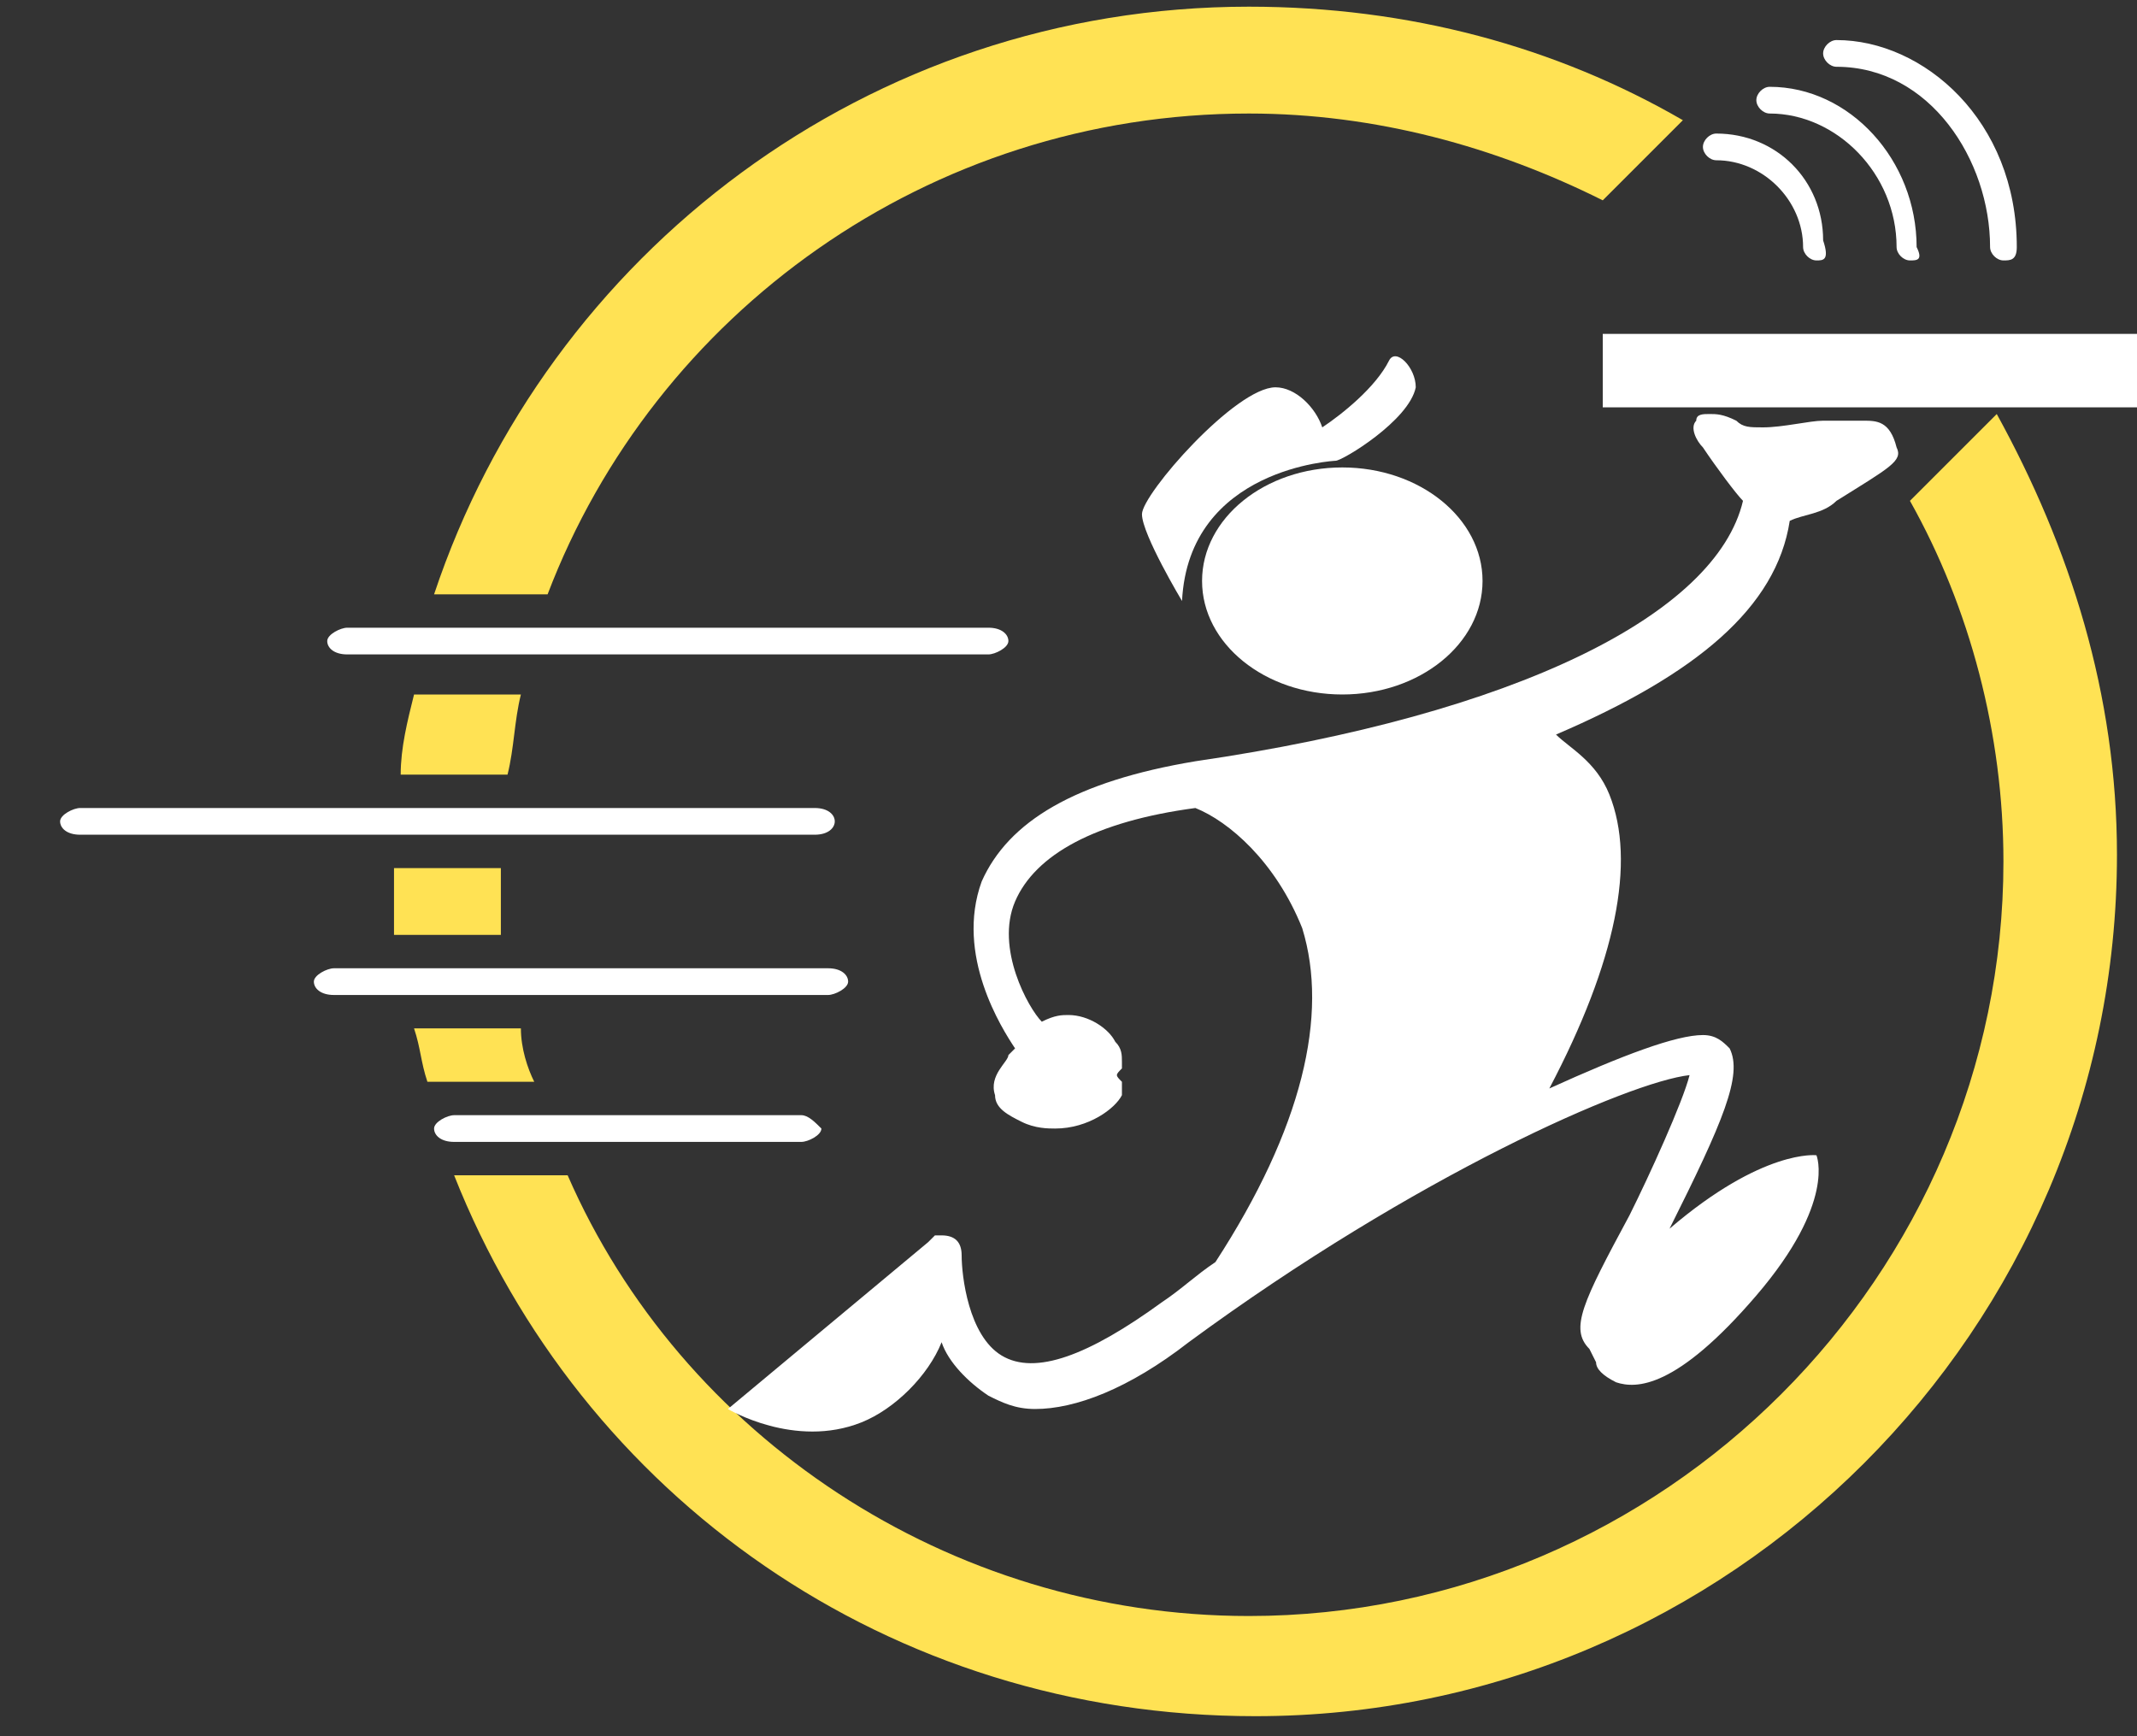 <?xml version="1.0" encoding="UTF-8" standalone="no"?>
<svg width="32px" height="26px" viewBox="0 0 32 26" version="1.1" xmlns="http://www.w3.org/2000/svg" xmlns:xlink="http://www.w3.org/1999/xlink" xmlns:sketch="http://www.bohemiancoding.com/sketch/ns">
    <rect x="0" y="0" width="32" height="26" fill="#333333" stroke="none"/>
    <title>PI-logo-yellow-white</title>
    <description>Created with Sketch (http://www.bohemiancoding.com/sketch)</description>
    <defs></defs>
    <g id="Page-1" stroke="none" stroke-width="1" fill="none" fill-rule="evenodd" sketch:type="MSPage">
        <g id="Group" sketch:type="MSLayerGroup" transform="translate(6, 0)" fill="#FFE254">
            <path d="M2.2,8.9 C3.8,4.7 7.9,1.7 12.7,1.7 C14.6,1.7 16.4,2.2 18,3 L19.2,1.8 C17.3,0.7 15.1,0.1 12.7,0.1 C7,0.1 2.2,3.8 0.5,8.9 L2.2,8.9 L2.2,8.9 Z" id="Shape" sketch:type="MSShapeGroup"></path>
            <path d="M1.5,13 L-0.1,13 L-0.1,14 L1.5,14 L1.5,13 L1.5,13 Z" id="Shape" sketch:type="MSShapeGroup"></path>
            <path d="M1.8,15.4 L0.2,15.4 C0.3,15.7 0.3,15.9 0.4,16.2 L2,16.2 C1.9,16 1.8,15.7 1.8,15.4 L1.8,15.4 Z" id="Shape" sketch:type="MSShapeGroup"></path>
            <path d="M0,11.6 L1.6,11.6 C1.7,11.2 1.7,10.8 1.8,10.4 L0.2,10.4 C0.1,10.8 0,11.2 0,11.6 L0,11.6 Z" id="Shape" sketch:type="MSShapeGroup"></path>
            <path d="M22.6,7.5 C23.5,9.1 24,11 24,12.9 C24,19.1 18.9,24.2 12.7,24.2 C8.2,24.2 4.2,21.5 2.5,17.6 L0.8,17.6 C2.7,22.4 7.3,25.7 12.8,25.7 C19.9,25.7 25.7,19.9 25.7,12.8 C25.7,10.4 25,8.2 23.9,6.2 L22.6,7.5 L22.6,7.5 Z" id="Shape" sketch:type="MSShapeGroup"></path>
        </g>
        <g id="Group" sketch:type="MSLayerGroup" transform="translate(1, 1)" fill="#FFFFFF">
            <path d="M26.9,5.3 L26.5,5.3 L26.3,5.3 C26.1,5.3 25.7,5.4 25.4,5.4 C25.2,5.4 25.1,5.4 25,5.3 C24.8,5.2 24.7,5.2 24.6,5.2 C24.5,5.2 24.4,5.2 24.4,5.3 C24.3,5.4 24.4,5.6 24.5,5.7 C24.7,6 25,6.4 25.1,6.5 C24.7,8.2 21.7,9.7 16.9,10.4 C15.1,10.7 14.1,11.3 13.7,12.2 C13.3,13.3 14,14.4 14.2,14.7 L14.1,14.8 C14.1,14.9 13.8,15.1 13.9,15.4 C13.9,15.6 14.1,15.7 14.3,15.8 C14.5,15.9 14.7,15.9 14.8,15.9 L14.8,15.9 C15.3,15.9 15.7,15.6 15.8,15.4 L15.8,15.2 C15.7,15.1 15.7,15.1 15.8,15 L15.8,14.9 C15.8,14.8 15.8,14.7 15.7,14.6 C15.6,14.4 15.3,14.2 15,14.2 C14.9,14.2 14.8,14.2 14.6,14.3 C14.4,14.1 13.9,13.2 14.2,12.5 C14.5,11.8 15.4,11.3 16.9,11.1 L16.9,11.1 C17.4,11.3 18.1,11.9 18.5,12.9 C18.9,14.2 18.5,15.9 17.2,17.9 C16.9,18.1 16.7,18.3 16.4,18.5 C15.3,19.3 14.5,19.6 14,19.3 C13.5,19 13.4,18.1 13.4,17.8 C13.4,17.6 13.3,17.5 13.1,17.5 L13,17.5 L13,17.5 L13,17.5 L12.9,17.6 L9.9,20.1 C9.9,20.1 10.9,20.7 11.9,20.3 C12.4,20.1 12.9,19.6 13.1,19.1 C13.2,19.4 13.5,19.7 13.8,19.9 C14,20 14.2,20.1 14.5,20.1 C15.1,20.1 15.9,19.8 16.8,19.1 C20.2,16.6 23.4,15.2 24.3,15.1 C24.2,15.5 23.7,16.6 23.4,17.2 C22.7,18.5 22.5,18.9 22.8,19.2 L22.9,19.4 C22.9,19.5 23,19.6 23.2,19.7 C23.5,19.8 24.1,19.8 25.3,18.4 C26.5,17 26.2,16.3 26.2,16.3 C26.2,16.3 25.4,16.2 24,17.4 C24.8,15.8 25.1,15.1 24.9,14.7 C24.8,14.6 24.7,14.5 24.5,14.5 C24.1,14.5 23.3,14.8 22.2,15.3 C23.2,13.4 23.5,11.9 23.1,10.9 C22.9,10.4 22.5,10.2 22.3,10 C24.4,9.1 25.6,8.1 25.8,6.8 C26,6.7 26.3,6.7 26.5,6.5 C27.3,6 27.5,5.9 27.4,5.7 C27.3,5.3 27.1,5.3 26.9,5.3 L26.9,5.3 Z" id="Shape" sketch:type="MSShapeGroup"></path>
            <ellipse id="Oval" sketch:type="MSShapeGroup" cx="19.1" cy="7.7" rx="2.1" ry="1.7"></ellipse>
            <rect id="Rectangle" sketch:type="MSShapeGroup" x="23" y="4" width="8" height="1.1"></rect>
            <g transform="translate(0, 8)" id="Shape" sketch:type="MSShapeGroup">
                <path d="M13.8,0.4 L4.2,0.4 C4.1,0.4 3.9,0.5 3.9,0.6 C3.9,0.7 4,0.8 4.2,0.8 L13.8,0.8 C13.9,0.8 14.1,0.7 14.1,0.6 C14.1,0.5 14,0.4 13.8,0.4 L13.8,0.4 Z"></path>
                <path d="M11.5,3.3 C11.5,3.2 11.4,3.1 11.2,3.1 L0.2,3.1 C0.1,3.1 -0.1,3.2 -0.1,3.3 C-0.1,3.4 0,3.5 0.2,3.5 L11.2,3.5 C11.4,3.5 11.5,3.4 11.5,3.3 L11.5,3.3 Z"></path>
                <path d="M11.4,5.5 L4,5.5 C3.9,5.5 3.7,5.6 3.7,5.7 C3.7,5.8 3.8,5.9 4,5.9 L11.4,5.9 C11.5,5.9 11.7,5.8 11.7,5.7 C11.7,5.6 11.6,5.5 11.4,5.5 L11.4,5.5 Z"></path>
                <path d="M11,7.7 L5.8,7.7 C5.7,7.7 5.5,7.8 5.5,7.9 C5.5,8 5.6,8.1 5.8,8.1 L11,8.1 C11.1,8.1 11.3,8 11.3,7.9 C11.2,7.8 11.1,7.7 11,7.7 L11,7.7 Z"></path>
            </g>
            <path d="M19,5.9 L19,5.9 C19.1,5.9 20.1,5.3 20.2,4.8 C20.2,4.5 19.9,4.2 19.8,4.4 C19.6,4.8 19.1,5.2 18.8,5.4 C18.7,5.1 18.4,4.8 18.1,4.8 C17.5,4.8 16.1,6.4 16.1,6.7 C16.1,7 16.7,8 16.7,8 C16.8,6 19,5.9 19,5.9 L19,5.9 Z" id="Shape" sketch:type="MSShapeGroup"></path>
            <path d="M29,2.9 C28.9,2.9 28.8,2.8 28.8,2.7 C28.8,1.4 27.9,2.84217094e-14 26.5,2.84217094e-14 C26.4,2.84217094e-14 26.3,-0.1 26.3,-0.2 C26.3,-0.3 26.4,-0.4 26.5,-0.4 C27.8,-0.4 29.2,0.8 29.2,2.7 C29.2,2.9 29.1,2.9 29,2.9 L29,2.9 Z" id="Shape" sketch:type="MSShapeGroup"></path>
            <path d="M27.6,2.9 C27.5,2.9 27.4,2.8 27.4,2.7 C27.4,1.6 26.5,0.7 25.5,0.7 C25.4,0.7 25.3,0.6 25.3,0.5 C25.3,0.4 25.4,0.3 25.5,0.3 C26.7,0.3 27.7,1.4 27.7,2.7 C27.8,2.9 27.7,2.9 27.6,2.9 L27.6,2.9 Z" id="Shape" sketch:type="MSShapeGroup"></path>
            <path d="M26.2,2.9 C26.1,2.9 26,2.8 26,2.7 C26,2 25.4,1.4 24.7,1.4 C24.6,1.4 24.5,1.3 24.5,1.2 C24.5,1.1 24.6,1 24.7,1 C25.6,1 26.3,1.7 26.3,2.6 C26.4,2.9 26.3,2.9 26.2,2.9 L26.2,2.9 Z" id="Shape" sketch:type="MSShapeGroup"></path>
        </g>
    </g>
</svg>